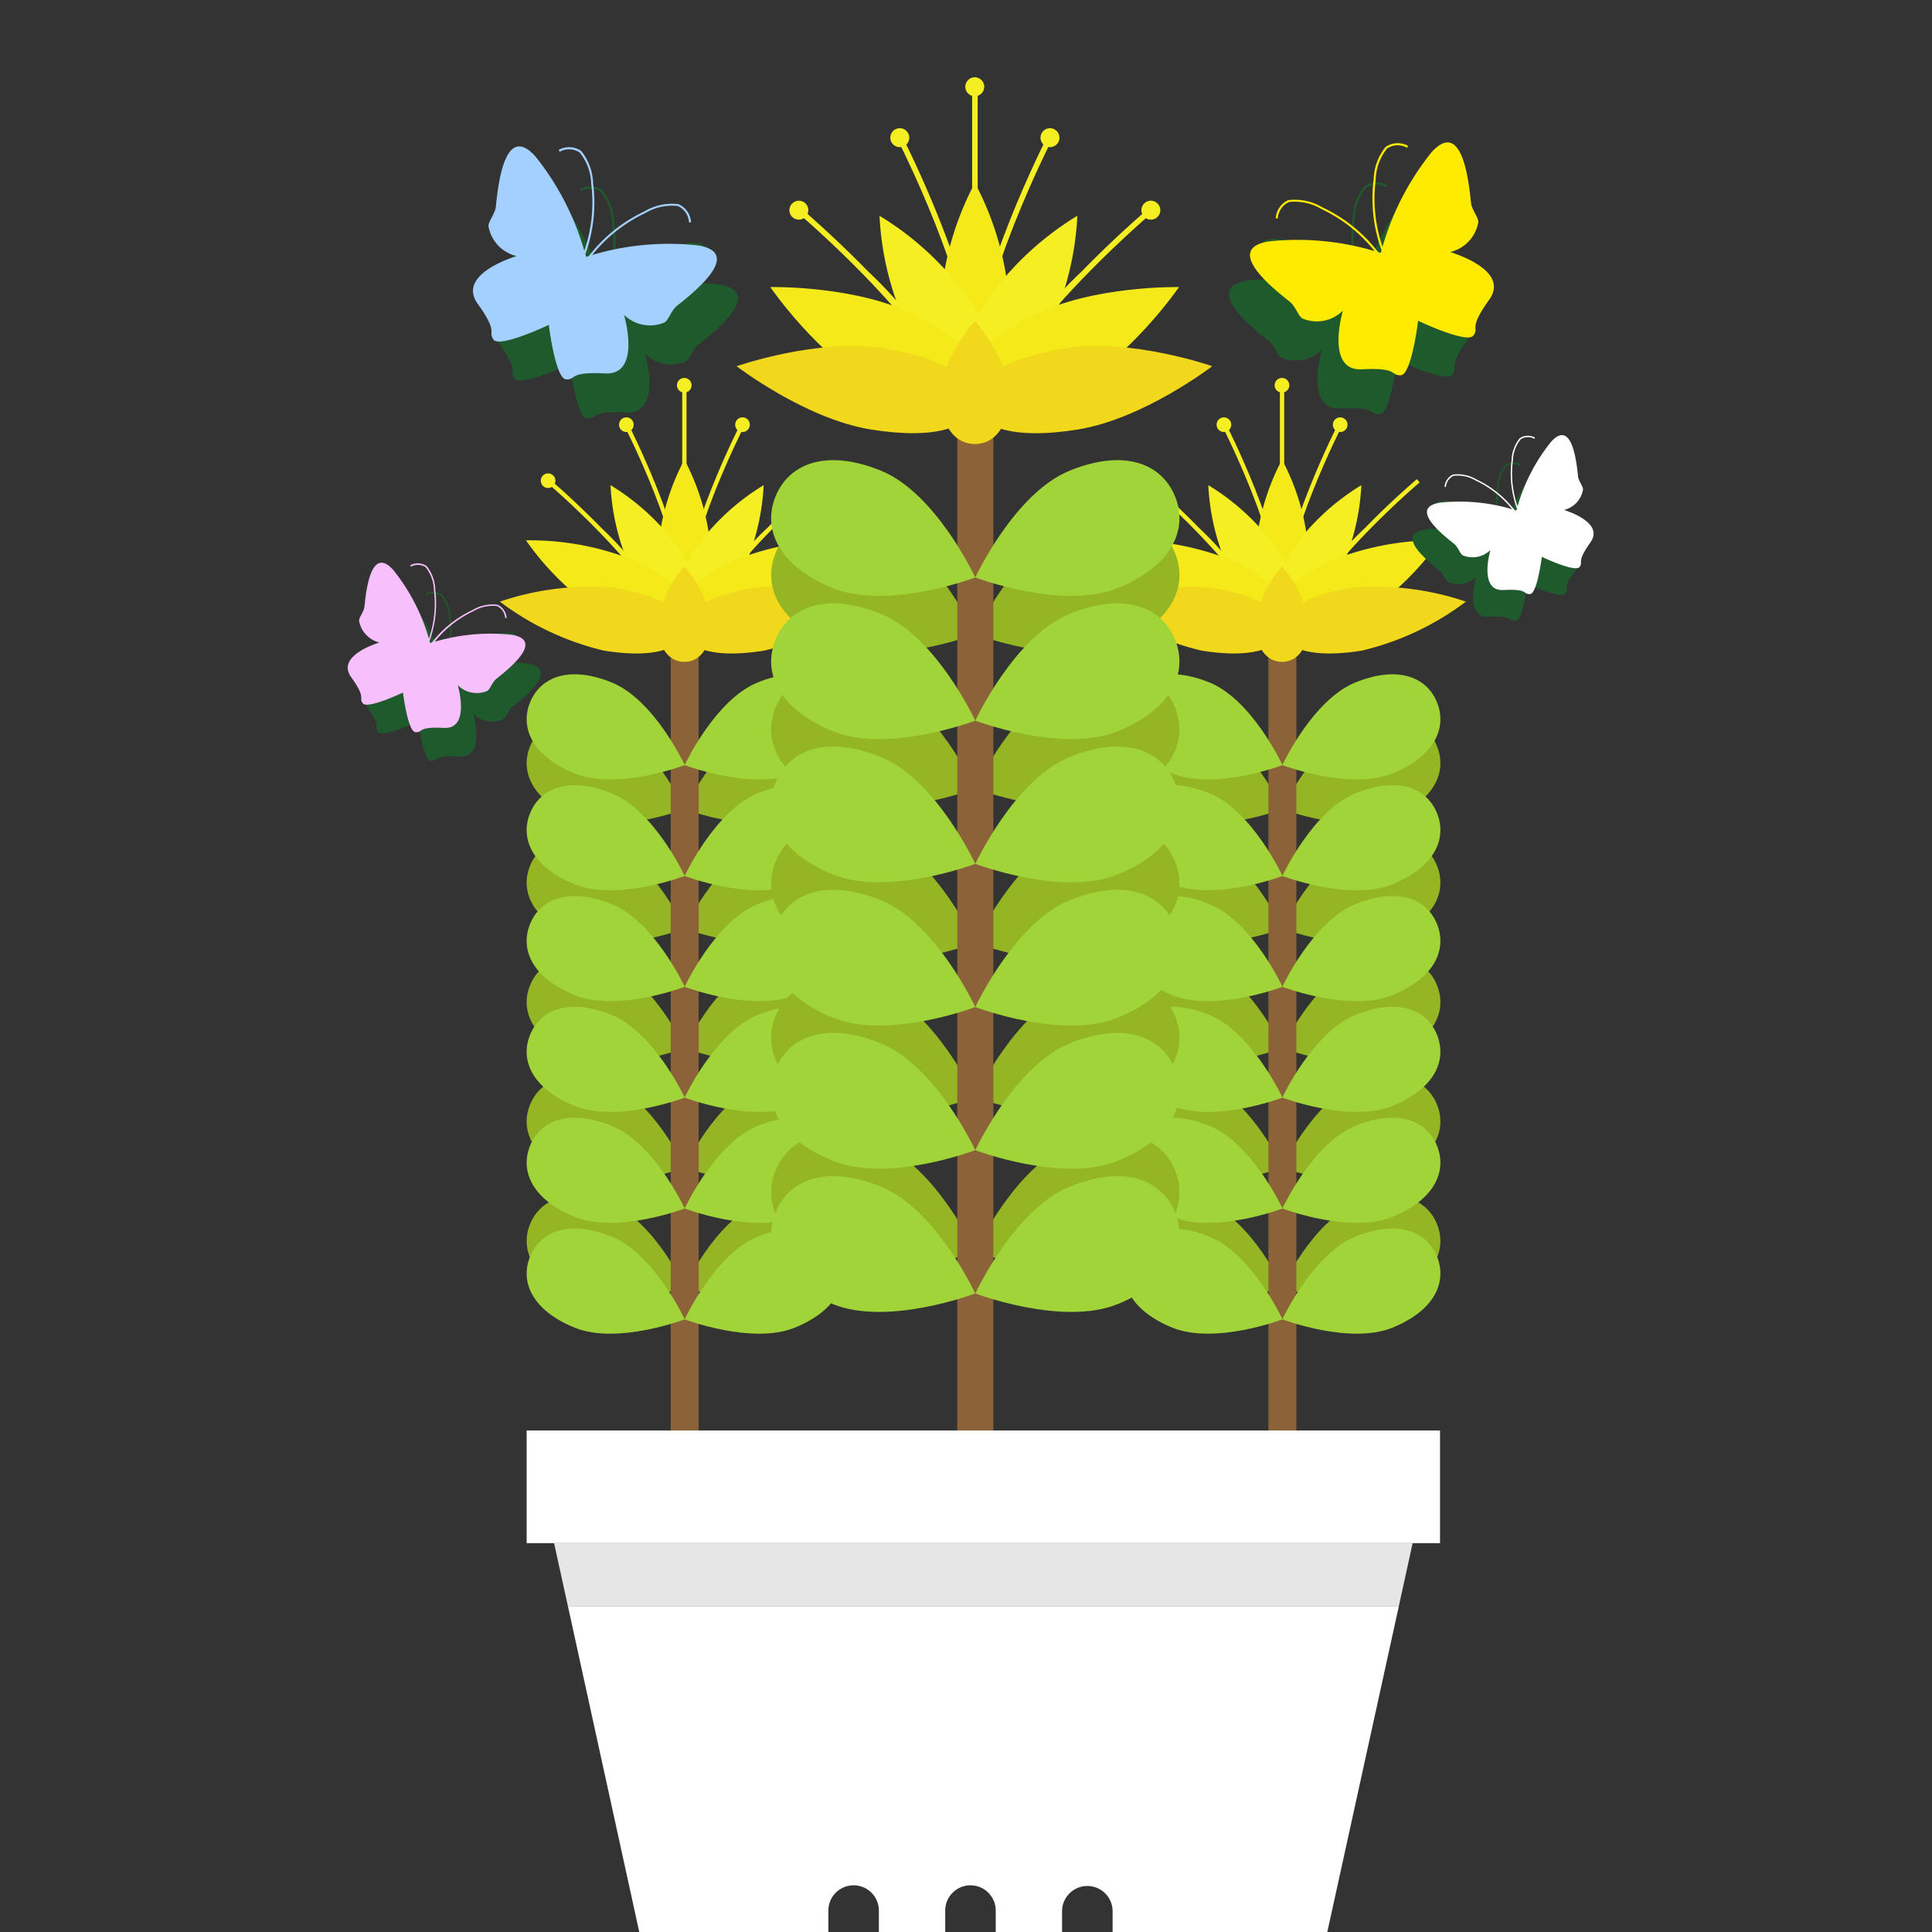 <svg xmlns="http://www.w3.org/2000/svg" width="100" height="100" viewBox="0 0 100 100">
    <rect x="0" y="0" width="100" height="100" fill="#333333" stroke="none"/>
    <defs>
        <clipPath id="q3kjk9dr9a">
            <path data-name="사각형 2687" style="fill:none" d="M0 0h64.487v96H0z"/>
        </clipPath>
    </defs>
    <g data-name="그룹 2522">
        <path data-name="사각형 2600" style="fill:none" d="M0 0h100v100H0z"/>
        <g data-name="그룹 2414">
            <g data-name="그룹 2413" transform="translate(18 4)" style="clip-path:url(#q3kjk9dr9a)">
                <path data-name="패스 11627" d="M52.156 33.645c2.21-.9 3.7-.272 4.224 1.029s-.1 2.783-2.307 3.68-5.7-.431-5.7-.431 1.568-3.38 3.779-4.278" transform="translate(0 -.045)" style="fill:#94b524"/>
                <path data-name="패스 11628" d="M52.156 39.836c2.21-.9 3.7-.272 4.224 1.029s-.1 2.783-2.307 3.68-5.7-.431-5.7-.431 1.568-3.38 3.779-4.278" transform="translate(0 -.054)" style="fill:#94b524"/>
                <path data-name="패스 11629" d="M52.156 46.028c2.21-.9 3.7-.272 4.224 1.029s-.1 2.783-2.307 3.68-5.7-.431-5.7-.431 1.568-3.38 3.779-4.278" transform="translate(0 -.062)" style="fill:#94b524"/>
                <path data-name="패스 11630" d="M52.156 52.219c2.21-.9 3.7-.272 4.224 1.029s-.1 2.783-2.307 3.68-5.7-.431-5.7-.431 1.568-3.38 3.779-4.278" transform="translate(0 -.071)" style="fill:#94b524"/>
                <path data-name="패스 11631" d="M52.156 58.411c2.21-.9 3.7-.272 4.224 1.029s-.1 2.783-2.307 3.68-5.7-.431-5.7-.431 1.568-3.38 3.779-4.278" transform="translate(0 -.079)" style="fill:#94b524"/>
                <path data-name="패스 11632" d="M44.6 33.645c-2.21-.9-3.695-.272-4.224 1.029s.1 2.783 2.307 3.68 5.7-.431 5.7-.431-1.568-3.38-3.779-4.278" transform="translate(0 -.045)" style="fill:#94b524"/>
                <path data-name="패스 11633" d="M44.6 39.836c-2.21-.9-3.695-.272-4.224 1.029s.1 2.783 2.307 3.68 5.7-.431 5.7-.431-1.568-3.38-3.779-4.278" transform="translate(0 -.054)" style="fill:#94b524"/>
                <path data-name="패스 11634" d="M44.6 46.028c-2.21-.9-3.695-.272-4.224 1.029s.1 2.783 2.307 3.68 5.7-.431 5.7-.431-1.568-3.38-3.779-4.278" transform="translate(0 -.062)" style="fill:#94b524"/>
                <path data-name="패스 11635" d="M44.6 52.219c-2.21-.9-3.695-.272-4.224 1.029s.1 2.783 2.307 3.68 5.7-.431 5.7-.431-1.568-3.38-3.779-4.278" transform="translate(0 -.071)" style="fill:#94b524"/>
                <path data-name="패스 11636" d="M44.6 58.411c-2.21-.9-3.695-.272-4.224 1.029s.1 2.783 2.307 3.68 5.7-.431 5.7-.431-1.568-3.38-3.779-4.278" transform="translate(0 -.079)" style="fill:#94b524"/>
                <path data-name="패스 11637" d="M48.472 27.294h-.222c0-3.385-2.967-9.179-3-9.238l.2-.1c.03.058 3.021 5.9 3.021 9.339" transform="translate(0 -.024)" style="fill:#f4ee22"/>
                <path data-name="패스 11638" d="M45.729 18.005a.379.379 0 1 1-.38-.378.379.379 0 0 1 .38.378z" transform="translate(0 -.024)" style="fill:#f4ee22"/>
                <path data-name="패스 11639" d="M47.55 28.382c-1.3-3.127-6.265-7.342-6.315-7.384l.144-.17c.013.01 1.275 1.08 2.683 2.525a17.617 17.617 0 0 1 3.693 4.947z" transform="translate(0 -.028)" style="fill:#f4ee22"/>
                <path data-name="패스 11640" d="M41.658 20.767a.378.378 0 0 1-.7.286.376.376 0 0 1 .2-.492.381.381 0 0 1 .5.206" transform="translate(0 -.028)" style="fill:#f4ee22"/>
                <path data-name="패스 11641" d="m49.168 28.382-.207-.085a17.555 17.555 0 0 1 3.693-4.944 42.787 42.787 0 0 1 2.683-2.525l.144.17c-.052.042-5.015 4.257-6.315 7.384" transform="translate(0 -.028)" style="fill:#f4ee22"/>
                <path data-name="패스 11642" d="M48.47 27.294h-.222c0-3.439 2.991-9.281 3.021-9.339l.2.1c-.03.058-3 5.852-3 9.237" transform="translate(0 -.024)" style="fill:#f4ee22"/>
                <path data-name="패스 11643" d="M50.989 18.005a.379.379 0 1 0 .38-.378.379.379 0 0 0-.38.378z" transform="translate(0 -.024)" style="fill:#f4ee22"/>
                <path data-name="패스 11644" d="M47.976 15.961a.379.379 0 1 0 .38-.378.379.379 0 0 0-.38.378z" transform="translate(0 -.021)" style="fill:#f4ee22"/>
                <path data-name="사각형 2680" transform="translate(48.248 15.791)" style="fill:#f4ee22" d="M0 0h.222v8.012H0z"/>
                <path data-name="사각형 2681" transform="translate(47.654 29.362)" style="fill:#8c6239" d="M0 0h1.445v40.68H0z"/>
                <path data-name="패스 11645" d="M44.6 31.366c-2.21-.9-3.695-.272-4.224 1.029s.1 2.783 2.307 3.68 5.7-.431 5.7-.431-1.568-3.38-3.779-4.278" transform="translate(0 -.042)" style="fill:#a1d438"/>
                <path data-name="패스 11646" d="M44.6 37.112c-2.21-.9-3.695-.272-4.224 1.029s.1 2.783 2.307 3.68 5.7-.431 5.7-.431-1.568-3.38-3.779-4.278" transform="translate(0 -.05)" style="fill:#a1d438"/>
                <path data-name="패스 11647" d="M44.6 42.857c-2.21-.9-3.695-.272-4.224 1.029s.1 2.783 2.307 3.68 5.7-.431 5.7-.431-1.568-3.38-3.779-4.278" transform="translate(0 -.058)" style="fill:#a1d438"/>
                <path data-name="패스 11648" d="M44.6 48.6c-2.21-.9-3.695-.272-4.224 1.029s.1 2.783 2.307 3.68 5.7-.431 5.7-.431S46.808 49.5 44.6 48.6" transform="translate(0 -.066)" style="fill:#a1d438"/>
                <path data-name="패스 11649" d="M44.6 54.348c-2.21-.9-3.695-.272-4.224 1.029s.1 2.783 2.307 3.68 5.7-.431 5.7-.431-1.568-3.38-3.779-4.278" transform="translate(0 -.074)" style="fill:#a1d438"/>
                <path data-name="패스 11650" d="M44.6 60.093c-2.21-.9-3.695-.272-4.224 1.029s.1 2.783 2.307 3.68 5.7-.431 5.7-.431-1.568-3.38-3.779-4.278" transform="translate(0 -.082)" style="fill:#a1d438"/>
                <path data-name="패스 11651" d="M52.156 31.366c2.21-.9 3.7-.272 4.224 1.029s-.1 2.783-2.307 3.68-5.7-.431-5.7-.431 1.568-3.38 3.779-4.278" transform="translate(0 -.042)" style="fill:#a1d438"/>
                <path data-name="패스 11652" d="M52.156 37.112c2.21-.9 3.7-.272 4.224 1.029s-.1 2.783-2.307 3.68-5.7-.431-5.7-.431 1.568-3.38 3.779-4.278" transform="translate(0 -.05)" style="fill:#a1d438"/>
                <path data-name="패스 11653" d="M52.156 42.857c2.21-.9 3.7-.272 4.224 1.029s-.1 2.783-2.307 3.68-5.7-.431-5.7-.431 1.568-3.38 3.779-4.278" transform="translate(0 -.058)" style="fill:#a1d438"/>
                <path data-name="패스 11654" d="M52.156 48.6c2.21-.9 3.7-.272 4.224 1.029s-.1 2.783-2.307 3.68-5.7-.431-5.7-.431 1.568-3.38 3.779-4.278" transform="translate(0 -.066)" style="fill:#a1d438"/>
                <path data-name="패스 11655" d="M52.156 54.348c2.21-.9 3.7-.272 4.224 1.029s-.1 2.783-2.307 3.68-5.7-.431-5.7-.431 1.568-3.38 3.779-4.278" transform="translate(0 -.074)" style="fill:#a1d438"/>
                <path data-name="패스 11656" d="M52.156 60.093c2.21-.9 3.7-.272 4.224 1.029s-.1 2.783-2.307 3.68-5.7-.431-5.7-.431 1.568-3.38 3.779-4.278" transform="translate(0 -.082)" style="fill:#a1d438"/>
                <path data-name="패스 11657" d="M49.731 24.566c0 2.214-.614 3.272-1.371 3.272s-1.372-1.059-1.372-3.272a12.01 12.01 0 0 1 1.37-4.746 12 12 0 0 1 1.371 4.746" transform="translate(0 -.027)" style="fill:#f4e919"/>
                <path data-name="패스 11658" d="M48.149 24.517c1.135 1.9 1.149 3.126.5 3.512s-1.72-.207-2.855-2.11a12 12 0 0 1-1.253-4.778 12.015 12.015 0 0 1 3.61 3.377" transform="translate(0 -.029)" style="fill:#f4ee22"/>
                <path data-name="패스 11659" d="M48.856 24.517c-1.135 1.9-1.149 3.126-.5 3.512s1.72-.207 2.855-2.11a12 12 0 0 0 1.253-4.778 12.015 12.015 0 0 0-3.61 3.377" transform="translate(0 -.029)" style="fill:#f4ee22"/>
                <path data-name="패스 11660" d="M50.7 25.141c-2.372 1.215-3.168 2.453-2.752 3.26s1.886.884 4.258-.332A14.454 14.454 0 0 0 56.535 24a14.481 14.481 0 0 0-5.837 1.14" transform="translate(0 -.033)" style="fill:#f4e919"/>
                <path data-name="패스 11661" d="M46 25.141c2.372 1.215 3.168 2.453 2.752 3.26s-1.886.884-4.258-.332A14.454 14.454 0 0 1 40.16 24 14.481 14.481 0 0 1 46 25.138" transform="translate(0 -.033)" style="fill:#f4e919"/>
                <path data-name="패스 11662" d="M51.97 26.458c-2.632.424-3.772 1.354-3.626 2.253s1.52 1.423 4.152 1a14.474 14.474 0 0 0 5.379-2.535 14.473 14.473 0 0 0-5.906-.717" transform="translate(0 -.036)" style="fill:#f2d81c"/>
                <path data-name="패스 11663" d="M44.716 26.458c2.632.424 3.772 1.354 3.626 2.253s-1.52 1.423-4.152 1a14.474 14.474 0 0 1-5.379-2.535 14.473 14.473 0 0 1 5.906-.717" transform="translate(0 -.036)" style="fill:#f2d81c"/>
                <path data-name="패스 11664" d="M49.731 28.276c0 1.363-.614 2.014-1.371 2.014s-1.372-.651-1.372-2.014a5.633 5.633 0 0 1 1.37-2.922 5.632 5.632 0 0 1 1.371 2.922" transform="translate(0 -.034)" style="fill:#f2d81c"/>
                <path data-name="패스 11665" d="M21.219 33.645c2.21-.9 3.695-.272 4.225 1.029s-.1 2.783-2.308 3.68-5.7-.431-5.7-.431 1.569-3.38 3.78-4.278" transform="translate(0 -.045)" style="fill:#94b524"/>
                <path data-name="패스 11666" d="M21.219 39.836c2.21-.9 3.695-.272 4.225 1.029s-.1 2.783-2.308 3.68-5.7-.431-5.7-.431 1.569-3.38 3.78-4.278" transform="translate(0 -.054)" style="fill:#94b524"/>
                <path data-name="패스 11667" d="M21.219 46.028c2.21-.9 3.695-.272 4.225 1.029s-.1 2.783-2.308 3.68-5.7-.431-5.7-.431 1.569-3.38 3.78-4.278" transform="translate(0 -.062)" style="fill:#94b524"/>
                <path data-name="패스 11668" d="M21.219 52.219c2.21-.9 3.695-.272 4.225 1.029s-.1 2.783-2.308 3.68-5.7-.431-5.7-.431 1.569-3.38 3.78-4.278" transform="translate(0 -.071)" style="fill:#94b524"/>
                <path data-name="패스 11669" d="M21.219 58.411c2.21-.9 3.695-.272 4.225 1.029s-.1 2.783-2.308 3.68-5.7-.431-5.7-.431 1.569-3.38 3.78-4.278" transform="translate(0 -.079)" style="fill:#94b524"/>
                <path data-name="패스 11670" d="M13.66 33.645c-2.21-.9-3.695-.272-4.224 1.029s.1 2.783 2.307 3.68 5.7-.431 5.7-.431-1.568-3.38-3.779-4.278" transform="translate(0 -.045)" style="fill:#94b524"/>
                <path data-name="패스 11671" d="M13.66 39.836c-2.21-.9-3.695-.272-4.224 1.029s.1 2.783 2.307 3.68 5.7-.431 5.7-.431-1.568-3.38-3.779-4.278" transform="translate(0 -.054)" style="fill:#94b524"/>
                <path data-name="패스 11672" d="M13.66 46.028c-2.21-.9-3.695-.272-4.224 1.029s.1 2.783 2.307 3.68 5.7-.431 5.7-.431-1.568-3.38-3.779-4.278" transform="translate(0 -.062)" style="fill:#94b524"/>
                <path data-name="패스 11673" d="M13.66 52.219c-2.21-.9-3.695-.272-4.224 1.029s.1 2.783 2.307 3.68 5.7-.431 5.7-.431-1.568-3.38-3.779-4.278" transform="translate(0 -.071)" style="fill:#94b524"/>
                <path data-name="패스 11674" d="M13.66 58.411c-2.21-.9-3.695-.272-4.224 1.029s.1 2.783 2.307 3.68 5.7-.431 5.7-.431-1.568-3.38-3.779-4.278" transform="translate(0 -.079)" style="fill:#94b524"/>
                <path data-name="패스 11675" d="M17.534 27.294h-.223c0-3.385-2.966-9.179-3-9.238l.2-.1c.031.058 3.021 5.9 3.021 9.339" transform="translate(0 -.024)" style="fill:#f4ee22"/>
                <path data-name="패스 11676" d="M14.8 18.005a.379.379 0 1 1-.38-.378.379.379 0 0 1 .379.378" transform="translate(0 -.024)" style="fill:#f4ee22"/>
                <path data-name="패스 11677" d="M16.614 28.382c-1.3-3.127-6.265-7.342-6.314-7.382l.144-.17c.013.01 1.275 1.08 2.683 2.525a17.617 17.617 0 0 1 3.692 4.945z" transform="translate(0 -.028)" style="fill:#f4ee22"/>
                <path data-name="패스 11678" d="M10.72 20.767a.378.378 0 1 1-.495-.207.378.378 0 0 1 .495.207" transform="translate(0 -.028)" style="fill:#f4ee22"/>
                <path data-name="패스 11679" d="m18.231 28.382-.207-.085a17.555 17.555 0 0 1 3.693-4.944 42.787 42.787 0 0 1 2.683-2.525l.144.17c-.052.042-5.015 4.257-6.315 7.384" transform="translate(0 -.028)" style="fill:#f4ee22"/>
                <path data-name="패스 11680" d="M17.534 27.294h-.223c0-3.439 2.992-9.281 3.022-9.339l.2.1c-.03.058-3 5.852-3 9.237" transform="translate(0 -.024)" style="fill:#f4ee22"/>
                <path data-name="패스 11681" d="M20.053 18.005a.379.379 0 1 0 .38-.378.379.379 0 0 0-.379.378" transform="translate(0 -.024)" style="fill:#f4ee22"/>
                <path data-name="패스 11682" d="M17.039 15.961a.379.379 0 1 0 .38-.378.379.379 0 0 0-.379.378" transform="translate(0 -.021)" style="fill:#f4ee22"/>
                <path data-name="사각형 2682" transform="translate(17.312 15.791)" style="fill:#f4ee22" d="M0 0h.222v8.012H0z"/>
                <path data-name="사각형 2683" transform="translate(16.717 29.362)" style="fill:#8c6239" d="M0 0h1.445v40.68H0z"/>
                <path data-name="패스 11683" d="M13.66 31.366c-2.21-.9-3.695-.272-4.224 1.029s.1 2.783 2.307 3.68 5.7-.431 5.7-.431-1.568-3.38-3.779-4.278" transform="translate(0 -.042)" style="fill:#a1d438"/>
                <path data-name="패스 11684" d="M13.66 37.112c-2.21-.9-3.695-.272-4.224 1.029s.1 2.783 2.307 3.68 5.7-.431 5.7-.431-1.568-3.38-3.779-4.278" transform="translate(0 -.05)" style="fill:#a1d438"/>
                <path data-name="패스 11685" d="M13.66 42.857c-2.21-.9-3.695-.272-4.224 1.029s.1 2.783 2.307 3.68 5.7-.431 5.7-.431-1.568-3.38-3.779-4.278" transform="translate(0 -.058)" style="fill:#a1d438"/>
                <path data-name="패스 11686" d="M13.66 48.6c-2.21-.9-3.695-.272-4.224 1.029s.1 2.783 2.307 3.68 5.7-.431 5.7-.431S15.871 49.5 13.66 48.6" transform="translate(0 -.066)" style="fill:#a1d438"/>
                <path data-name="패스 11687" d="M13.66 54.348c-2.21-.9-3.695-.272-4.224 1.029s.1 2.783 2.307 3.68 5.7-.431 5.7-.431-1.568-3.38-3.779-4.278" transform="translate(0 -.074)" style="fill:#a1d438"/>
                <path data-name="패스 11688" d="M13.66 60.093c-2.21-.9-3.695-.272-4.224 1.029s.1 2.783 2.307 3.68 5.7-.431 5.7-.431-1.568-3.38-3.779-4.278" transform="translate(0 -.082)" style="fill:#a1d438"/>
                <path data-name="패스 11689" d="M21.219 31.366c2.21-.9 3.695-.272 4.225 1.029s-.1 2.783-2.308 3.68-5.7-.431-5.7-.431 1.569-3.38 3.78-4.278" transform="translate(0 -.042)" style="fill:#a1d438"/>
                <path data-name="패스 11690" d="M21.219 37.112c2.21-.9 3.695-.272 4.225 1.029s-.1 2.783-2.308 3.68-5.7-.431-5.7-.431 1.569-3.38 3.78-4.278" transform="translate(0 -.05)" style="fill:#a1d438"/>
                <path data-name="패스 11691" d="M21.219 42.857c2.21-.9 3.695-.272 4.225 1.029s-.1 2.783-2.308 3.68-5.7-.431-5.7-.431 1.569-3.38 3.78-4.278" transform="translate(0 -.058)" style="fill:#a1d438"/>
                <path data-name="패스 11692" d="M21.219 48.6c2.21-.9 3.695-.272 4.225 1.029s-.1 2.783-2.308 3.68-5.7-.431-5.7-.431 1.569-3.38 3.78-4.278" transform="translate(0 -.066)" style="fill:#a1d438"/>
                <path data-name="패스 11693" d="M21.219 54.348c2.21-.9 3.695-.272 4.225 1.029s-.1 2.783-2.308 3.68-5.7-.431-5.7-.431 1.569-3.38 3.78-4.278" transform="translate(0 -.074)" style="fill:#a1d438"/>
                <path data-name="패스 11694" d="M21.219 60.093c2.21-.9 3.695-.272 4.225 1.029s-.1 2.783-2.308 3.68-5.7-.431-5.7-.431 1.569-3.38 3.78-4.278" transform="translate(0 -.082)" style="fill:#a1d438"/>
                <path data-name="패스 11695" d="M18.794 24.566c0 2.214-.614 3.272-1.371 3.272s-1.372-1.059-1.372-3.272a12 12 0 0 1 1.372-4.746 12 12 0 0 1 1.371 4.746" transform="translate(0 -.027)" style="fill:#f4e919"/>
                <path data-name="패스 11696" d="M17.212 24.517c1.135 1.9 1.149 3.126.5 3.512s-1.72-.207-2.855-2.11a12 12 0 0 1-1.257-4.778 12.015 12.015 0 0 1 3.61 3.377" transform="translate(0 -.029)" style="fill:#f4ee22"/>
                <path data-name="패스 11697" d="M17.919 24.517c-1.135 1.9-1.149 3.126-.5 3.512s1.72-.207 2.855-2.11a12 12 0 0 0 1.253-4.778 12.015 12.015 0 0 0-3.61 3.377" transform="translate(0 -.029)" style="fill:#f4ee22"/>
                <path data-name="패스 11698" d="M19.761 25.141c-2.372 1.215-3.168 2.453-2.752 3.26s1.886.884 4.258-.332A14.454 14.454 0 0 0 25.6 24a14.481 14.481 0 0 0-5.837 1.14" transform="translate(0 -.033)" style="fill:#f4e919"/>
                <path data-name="패스 11699" d="M15.061 25.141c2.372 1.215 3.168 2.453 2.752 3.26s-1.886.884-4.258-.332A14.454 14.454 0 0 1 9.224 24a14.481 14.481 0 0 1 5.837 1.14" transform="translate(0 -.033)" style="fill:#f4e919"/>
                <path data-name="패스 11700" d="M21.033 26.458c-2.632.424-3.772 1.354-3.626 2.253s1.52 1.423 4.152 1a14.474 14.474 0 0 0 5.379-2.535 14.473 14.473 0 0 0-5.906-.717" transform="translate(0 -.036)" style="fill:#f2d81c"/>
                <path data-name="패스 11701" d="M13.781 26.458c2.632.424 3.771 1.354 3.625 2.253s-1.519 1.423-4.151 1a14.482 14.482 0 0 1-5.38-2.535 14.469 14.469 0 0 1 5.906-.717" transform="translate(0 -.036)" style="fill:#f2d81c"/>
                <path data-name="패스 11702" d="M18.794 28.276c0 1.363-.614 2.014-1.371 2.014s-1.372-.651-1.372-2.014a5.63 5.63 0 0 1 1.372-2.922 5.632 5.632 0 0 1 1.371 2.922" transform="translate(0 -.034)" style="fill:#f2d81c"/>
                <path data-name="패스 11703" d="M37.362 23.331c2.855-1.158 4.773-.352 5.457 1.329s-.126 3.6-2.981 4.754-7.356-.557-7.356-.557 2.026-4.367 4.882-5.525" transform="translate(0 -.031)" style="fill:#94b524"/>
                <path data-name="패스 11704" d="M37.362 31.33c2.855-1.158 4.773-.352 5.457 1.329s-.126 3.6-2.981 4.754-7.356-.557-7.356-.557 2.026-4.367 4.882-5.525" transform="translate(0 -.042)" style="fill:#94b524"/>
                <path data-name="패스 11705" d="M37.362 39.328c2.855-1.158 4.773-.352 5.457 1.329s-.126 3.6-2.981 4.754-7.356-.557-7.356-.557 2.026-4.367 4.882-5.525" transform="translate(0 -.053)" style="fill:#94b524"/>
                <path data-name="패스 11706" d="M37.362 47.326c2.855-1.158 4.773-.352 5.457 1.329s-.126 3.6-2.981 4.754-7.356-.557-7.356-.557 2.026-4.367 4.882-5.525" transform="translate(0 -.064)" style="fill:#94b524"/>
                <path data-name="패스 11707" d="M37.362 55.324c2.855-1.158 4.773-.352 5.457 1.329s-.126 3.6-2.981 4.754-7.356-.557-7.356-.557 2.026-4.367 4.882-5.525" transform="translate(0 -.075)" style="fill:#94b524"/>
                <path data-name="패스 11708" d="M27.6 23.331c-2.855-1.158-4.773-.352-5.457 1.329s.126 3.6 2.981 4.754 7.356-.557 7.356-.557-2.026-4.367-4.882-5.525" transform="translate(0 -.031)" style="fill:#94b524"/>
                <path data-name="패스 11709" d="M27.6 31.33c-2.855-1.158-4.773-.352-5.457 1.329s.126 3.6 2.981 4.754 7.356-.557 7.356-.557-2.026-4.366-4.88-5.525" transform="translate(0 -.042)" style="fill:#94b524"/>
                <path data-name="패스 11710" d="M27.6 39.328c-2.855-1.158-4.773-.352-5.457 1.329s.126 3.6 2.981 4.754 7.356-.557 7.356-.557-2.026-4.367-4.882-5.525" transform="translate(0 -.053)" style="fill:#94b524"/>
                <path data-name="패스 11711" d="M27.6 47.326c-2.855-1.158-4.773-.352-5.457 1.329s.126 3.6 2.981 4.754 7.356-.557 7.356-.557-2.026-4.367-4.882-5.525" transform="translate(0 -.064)" style="fill:#94b524"/>
                <path data-name="패스 11712" d="M27.6 55.324c-2.855-1.158-4.773-.352-5.457 1.329s.126 3.6 2.981 4.754 7.356-.557 7.356-.557-2.026-4.367-4.882-5.525" transform="translate(0 -.075)" style="fill:#94b524"/>
                <path data-name="패스 11713" d="M32.6 15.129h-.287c0-4.373-3.834-11.859-3.871-11.934l.255-.131c.039.075 3.9 7.623 3.9 12.064" transform="translate(0 -.004)" style="fill:#f4ee22"/>
                <path data-name="패스 11714" d="M29.063 3.129a.49.49 0 1 1-.49-.489.49.49 0 0 1 .49.489" transform="translate(0 -.003)" style="fill:#f4ee22"/>
                <path data-name="패스 11715" d="M31.414 16.534c-1.678-4.039-8.091-9.485-8.156-9.539l.186-.219c.016.013 1.647 1.4 3.466 3.26a22.734 22.734 0 0 1 4.771 6.385z" transform="translate(0 -.009)" style="fill:#f4ee22"/>
                <path data-name="패스 11716" d="M23.8 6.7a.489.489 0 1 1-.64-.264.488.488 0 0 1 .64.264" transform="translate(0 -.008)" style="fill:#f4ee22"/>
                <path data-name="패스 11717" d="m33.505 16.534-.265-.11a22.734 22.734 0 0 1 4.77-6.386 54.172 54.172 0 0 1 3.467-3.26l.185.22c-.064.054-6.475 5.5-8.156 9.538" transform="translate(0 -.009)" style="fill:#f4ee22"/>
                <path data-name="패스 11718" d="M41.117 6.7a.489.489 0 1 0 .64-.264.488.488 0 0 0-.64.264" transform="translate(0 -.008)" style="fill:#f4ee22"/>
                <path data-name="패스 11719" d="M32.6 15.129h-.287c0-4.442 3.864-11.988 3.9-12.064l.255.131c-.038.075-3.871 7.561-3.871 11.934" transform="translate(0 -.004)" style="fill:#f4ee22"/>
                <path data-name="패스 11720" d="M35.857 3.129a.49.49 0 1 0 .49-.489.49.49 0 0 0-.49.489" transform="translate(0 -.003)" style="fill:#f4ee22"/>
                <path data-name="패스 11721" d="M31.965.489a.49.49 0 1 0 .49-.489.49.49 0 0 0-.49.489" style="fill:#f4ee22"/>
                <path data-name="사각형 2684" transform="translate(32.317 .297)" style="fill:#f4ee22" d="M0 0h.287v10.349H0z"/>
                <path data-name="사각형 2685" transform="translate(31.549 17.826)" style="fill:#8c6239" d="M0 0h1.867v52.215H0z"/>
                <path data-name="패스 11722" d="M27.6 20.389c-2.855-1.158-4.773-.352-5.457 1.329s.126 3.6 2.981 4.754 7.356-.557 7.356-.557-2.026-4.366-4.88-5.525" transform="translate(0 -.027)" style="fill:#a1d438"/>
                <path data-name="패스 11723" d="M27.6 27.81c-2.855-1.158-4.773-.352-5.457 1.329s.126 3.6 2.981 4.754 7.356-.557 7.356-.557-2.026-4.366-4.88-5.525" transform="translate(0 -.037)" style="fill:#a1d438"/>
                <path data-name="패스 11724" d="M27.6 35.232c-2.855-1.158-4.773-.352-5.457 1.329s.126 3.6 2.981 4.754 7.356-.557 7.356-.557-2.026-4.367-4.882-5.525" transform="translate(0 -.047)" style="fill:#a1d438"/>
                <path data-name="패스 11725" d="M27.6 42.656c-2.855-1.158-4.773-.352-5.457 1.329s.126 3.6 2.981 4.754 7.356-.557 7.356-.557-2.025-4.369-4.88-5.526" transform="translate(0 -.057)" style="fill:#a1d438"/>
                <path data-name="패스 11726" d="M27.6 50.075c-2.855-1.158-4.773-.352-5.457 1.329s.126 3.6 2.981 4.754 7.356-.558 7.356-.558-2.026-4.367-4.882-5.525" transform="translate(0 -.068)" style="fill:#a1d438"/>
                <path data-name="패스 11727" d="M27.6 57.5c-2.855-1.158-4.773-.351-5.457 1.329s.126 3.6 2.981 4.754 7.356-.557 7.356-.557-2.026-4.371-4.88-5.526" transform="translate(0 -.078)" style="fill:#a1d438"/>
                <path data-name="패스 11728" d="M37.362 20.389c2.855-1.158 4.773-.352 5.457 1.329s-.126 3.6-2.981 4.754-7.356-.557-7.356-.557 2.026-4.367 4.882-5.525" transform="translate(0 -.027)" style="fill:#a1d438"/>
                <path data-name="패스 11729" d="M37.362 27.81c2.855-1.158 4.773-.352 5.457 1.329s-.126 3.6-2.981 4.754-7.356-.557-7.356-.557 2.026-4.367 4.882-5.525" transform="translate(0 -.037)" style="fill:#a1d438"/>
                <path data-name="패스 11730" d="M37.362 35.232c2.855-1.158 4.773-.352 5.457 1.329s-.126 3.6-2.981 4.754-7.356-.557-7.356-.557 2.026-4.367 4.882-5.525" transform="translate(0 -.047)" style="fill:#a1d438"/>
                <path data-name="패스 11731" d="M37.362 42.656c2.855-1.158 4.773-.352 5.457 1.329s-.126 3.6-2.981 4.754-7.356-.557-7.356-.557 2.027-4.369 4.88-5.526" transform="translate(0 -.057)" style="fill:#a1d438"/>
                <path data-name="패스 11732" d="M37.362 50.075c2.855-1.158 4.773-.352 5.457 1.329s-.126 3.6-2.981 4.754-7.356-.557-7.356-.557 2.026-4.367 4.882-5.525" transform="translate(0 -.068)" style="fill:#a1d438"/>
                <path data-name="패스 11733" d="M37.362 57.5c2.855-1.158 4.773-.351 5.457 1.329s-.126 3.6-2.981 4.754-7.356-.557-7.356-.557 2.026-4.367 4.882-5.525" transform="translate(0 -.078)" style="fill:#a1d438"/>
                <path data-name="패스 11734" d="M34.232 11.6c0 2.86-.793 4.227-1.772 4.227s-1.772-1.367-1.772-4.227a15.5 15.5 0 0 1 1.772-6.127 15.5 15.5 0 0 1 1.772 6.127" transform="translate(0 -.007)" style="fill:#f4e919"/>
                <path data-name="패스 11735" d="M32.188 11.54c1.466 2.458 1.484 4.035.643 4.537s-2.222-.269-3.688-2.726a15.512 15.512 0 0 1-1.62-6.173 15.505 15.505 0 0 1 4.662 4.362" transform="translate(0 -.009)" style="fill:#f4ee22"/>
                <path data-name="패스 11736" d="M33.1 11.54c-1.466 2.458-1.484 4.035-.643 4.537s2.222-.269 3.688-2.726a15.5 15.5 0 0 0 1.619-6.173A15.505 15.505 0 0 0 33.1 11.54" transform="translate(0 -.009)" style="fill:#f4ee22"/>
                <path data-name="패스 11737" d="M35.481 12.348c-3.064 1.571-4.093 3.169-3.554 4.214s2.434 1.142 5.5-.428 5.6-5.26 5.6-5.26-4.477-.1-7.54 1.475" transform="translate(0 -.015)" style="fill:#f4e919"/>
                <path data-name="패스 11738" d="M29.41 12.348c3.063 1.571 4.092 3.169 3.553 4.214s-2.434 1.142-5.5-.428-5.594-5.261-5.594-5.261 4.476-.1 7.541 1.474" transform="translate(0 -.015)" style="fill:#f4e919"/>
                <path data-name="패스 11739" d="M37.123 14.047c-3.4.548-4.872 1.751-4.685 2.91S34.4 18.8 37.8 18.248s6.948-3.275 6.948-3.275-4.227-1.474-7.626-.926" transform="translate(0 -.019)" style="fill:#f2d81c"/>
                <path data-name="패스 11740" d="M27.754 14.047c3.4.548 4.872 1.751 4.685 2.91s-1.964 1.838-5.364 1.292-6.948-3.275-6.948-3.275 4.227-1.474 7.627-.926" transform="translate(0 -.019)" style="fill:#f2d81c"/>
                <path data-name="패스 11741" d="M34.232 16.4c0 1.759-.793 2.6-1.772 2.6s-1.772-.842-1.772-2.6 1.772-3.777 1.772-3.777 1.772 2.013 1.772 3.777" transform="translate(0 -.017)" style="fill:#f2d81c"/>
                <path data-name="사각형 2686" transform="translate(9.259 70.042)" style="fill:#fff" d="M0 0h47.276v5.831H0z"/>
                <path data-name="패스 11742" d="m10.679 75.976.72 3.284h43l.719-3.284z" transform="translate(0 -.104)" style="fill:#e6e6e6"/>
                <path data-name="패스 11743" d="M54.4 79.264h-43l3.688 16.844h9.788V95a1.307 1.307 0 0 1 2.614 0v1.112h3.435V95a1.307 1.307 0 0 1 2.614 0v1.112h3.434V95a1.308 1.308 0 0 1 2.615 0v1.115H50.7z" transform="translate(0 -.109)" style="fill:#fff"/>
                <path data-name="패스 11744" d="M55.962 11.084a1.921 1.921 0 0 0 1.461-1.534c.034-.241-.34-.636-.38-1.038-.162-1.7-.6-4.191-2.045-2.587a13.965 13.965 0 0 0-2.53 4.882 7.666 7.666 0 0 1-.353-3.466 2.688 2.688 0 0 1 .594-1.618 1 1 0 0 1 1.036-.032l.046-.1a1.107 1.107 0 0 0-1.147.044h-.007l-.006.006a2.793 2.793 0 0 0-.622 1.683 7.839 7.839 0 0 0 .407 3.659l-.039.141-.138-.043a7.861 7.861 0 0 0-2.875-2.31 2.785 2.785 0 0 0-1.755-.379h-.016a1.1 1.1 0 0 0-.653.941l.107.013a.991.991 0 0 1 .584-.854 2.693 2.693 0 0 1 1.683.368 7.7 7.7 0 0 1 2.74 2.162 13.961 13.961 0 0 0-5.482-.492c-2.133.357-.259 2.066 1.088 3.115.318.25.45.776.673.88a1.928 1.928 0 0 0 2.082-.409s-.933 3.139.989 3.034 1.46.338 2.012.306.893-2.819.893-2.819 2.538 1.211 2.861.763-.3-.3.822-1.859-2.031-2.463-2.031-2.463" transform="translate(0 -.007)" style="fill:#1f5a2c"/>
                <path data-name="패스 11745" d="M57.054 9.051a1.921 1.921 0 0 0 1.461-1.534c.034-.241-.34-.636-.38-1.038-.162-1.7-.6-4.191-2.045-2.587a13.965 13.965 0 0 0-2.53 4.882 7.666 7.666 0 0 1-.353-3.466 2.688 2.688 0 0 1 .593-1.622 1 1 0 0 1 1.036-.032l.046-.1a1.109 1.109 0 0 0-1.147.044h-.007l-.006.006a2.793 2.793 0 0 0-.622 1.689 7.839 7.839 0 0 0 .407 3.659c-.026.091-.038.141-.038.141l-.139-.043a7.861 7.861 0 0 0-2.875-2.31 2.785 2.785 0 0 0-1.755-.379h-.015a1.1 1.1 0 0 0-.653.941l.107.013a.991.991 0 0 1 .584-.854 2.693 2.693 0 0 1 1.683.368A7.7 7.7 0 0 1 53.147 9a13.961 13.961 0 0 0-5.482-.5c-2.133.357-.259 2.066 1.088 3.115.318.25.45.776.673.88a1.928 1.928 0 0 0 2.082-.409s-.933 3.139.989 3.034 1.46.338 2.012.306.893-2.819.893-2.819 2.538 1.211 2.861.763-.3-.3.822-1.859-2.031-2.461-2.031-2.461" transform="translate(0 -.004)" style="fill:#ffeb00"/>
                <path data-name="패스 11746" d="M62.188 23.813a1.311 1.311 0 0 0 1-1.048c.023-.165-.232-.434-.259-.709-.112-1.158-.411-2.863-1.4-1.768a9.533 9.533 0 0 0-1.729 3.336 5.244 5.244 0 0 1-.241-2.368 1.838 1.838 0 0 1 .406-1.105.681.681 0 0 1 .708-.021l.031-.066a.758.758 0 0 0-.784.029h-.005a1.907 1.907 0 0 0-.424 1.149 5.352 5.352 0 0 0 .278 2.5c-.018.062-.027.1-.027.1l-.094-.03a5.373 5.373 0 0 0-1.964-1.578 1.911 1.911 0 0 0-1.2-.26h-.011a.751.751 0 0 0-.445.643l.072.008a.679.679 0 0 1 .4-.583 1.833 1.833 0 0 1 1.149.253 5.258 5.258 0 0 1 1.872 1.476 9.552 9.552 0 0 0-3.745-.336c-1.457.243-.177 1.411.743 2.127.218.171.308.53.46.6a1.316 1.316 0 0 0 1.422-.28s-.637 2.144.676 2.072 1 .232 1.374.21.61-1.926.61-1.926 1.735.827 1.955.521-.205-.2.561-1.27-1.387-1.682-1.387-1.682" transform="translate(0 -.027)" style="fill:#1f5a2c"/>
                <path data-name="패스 11747" d="M62.935 22.424a1.311 1.311 0 0 0 1-1.048c.024-.165-.231-.434-.258-.709-.112-1.158-.411-2.863-1.4-1.768a9.5 9.5 0 0 0-1.728 3.335 5.231 5.231 0 0 1-.242-2.368 1.839 1.839 0 0 1 .407-1.105.679.679 0 0 1 .707-.021l.031-.066a.758.758 0 0 0-.784.029h-.005a1.9 1.9 0 0 0-.424 1.149 5.326 5.326 0 0 0 .278 2.5c-.019.062-.027.1-.027.1l-.1-.03a5.37 5.37 0 0 0-1.963-1.578 1.911 1.911 0 0 0-1.2-.26h-.012a.752.752 0 0 0-.445.643l.073.008a.678.678 0 0 1 .4-.583 1.834 1.834 0 0 1 1.15.253 5.246 5.246 0 0 1 1.871 1.476 9.544 9.544 0 0 0-3.744-.336c-1.458.243-.178 1.411.743 2.127.217.171.307.53.459.6a1.317 1.317 0 0 0 1.423-.28s-.638 2.144.675 2.072 1 .232 1.374.21.611-1.926.611-1.926 1.735.827 1.954.521-.2-.2.561-1.27-1.386-1.682-1.386-1.682" transform="translate(0 -.025)" style="fill:#fff"/>
                <path data-name="패스 11748" d="M9.84 11.294A1.923 1.923 0 0 1 8.377 9.76c-.032-.242.341-.636.382-1.039.162-1.7.6-4.19 2.045-2.586a13.965 13.965 0 0 1 2.53 4.882 7.666 7.666 0 0 0 .353-3.466 2.683 2.683 0 0 0-.593-1.618 1 1 0 0 0-1.036-.033l-.046-.1a1.107 1.107 0 0 1 1.147.043h.007l.006.006a2.8 2.8 0 0 1 .622 1.683 7.836 7.836 0 0 1-.407 3.659l.039.141.138-.043a7.868 7.868 0 0 1 2.873-2.308 2.785 2.785 0 0 1 1.755-.381h.015a1.1 1.1 0 0 1 .654.941l-.107.013a.991.991 0 0 0-.582-.855 2.69 2.69 0 0 0-1.684.368 7.688 7.688 0 0 0-2.739 2.162 13.961 13.961 0 0 1 5.482-.492c2.132.357.259 2.065-1.088 3.115-.319.25-.451.776-.673.88a1.927 1.927 0 0 1-2.082-.409s.933 3.139-.989 3.034-1.46.338-2.012.306-.893-2.819-.893-2.819-2.539 1.21-2.861.763.3-.3-.822-1.859 2.031-2.463 2.031-2.463" transform="translate(0 -.007)" style="fill:#1f5a2c"/>
                <path data-name="패스 11749" d="M8.748 9.26a1.923 1.923 0 0 1-1.463-1.534c-.032-.242.341-.636.382-1.039.162-1.7.6-4.19 2.045-2.586a13.965 13.965 0 0 1 2.53 4.882 7.666 7.666 0 0 0 .358-3.466 2.683 2.683 0 0 0-.6-1.622 1 1 0 0 0-1.036-.032l-.046-.1a1.107 1.107 0 0 1 1.147.043h.007l.006.006A2.8 2.8 0 0 1 12.7 5.5a7.836 7.836 0 0 1-.4 3.659l.039.141.138-.043a7.868 7.868 0 0 1 2.873-2.308 2.785 2.785 0 0 1 1.75-.379h.016a1.1 1.1 0 0 1 .654.941l-.107.013a.991.991 0 0 0-.582-.855 2.69 2.69 0 0 0-1.684.368A7.688 7.688 0 0 0 12.658 9.2a13.961 13.961 0 0 1 5.482-.492c2.132.357.259 2.065-1.088 3.115-.319.25-.451.776-.673.88A1.927 1.927 0 0 1 14.3 12.3s.933 3.139-.989 3.034-1.46.338-2.012.306-.893-2.819-.893-2.819-2.539 1.21-2.861.763.3-.3-.822-1.859 2.028-2.467 2.028-2.467" transform="translate(0 -.005)" style="fill:#a3d0ff"/>
                <path data-name="패스 11750" d="M2.448 30.773a1.4 1.4 0 0 1-1.065-1.117c-.024-.176.248-.462.278-.756.118-1.234.437-3.052 1.489-1.883a10.164 10.164 0 0 1 1.843 3.556 5.605 5.605 0 0 0 .257-2.525 1.962 1.962 0 0 0-.432-1.178.726.726 0 0 0-.754-.023l-.034-.072a.8.8 0 0 1 .835.032h.006a2.038 2.038 0 0 1 .452 1.225 5.7 5.7 0 0 1-.3 2.665l.028.1.1-.031a5.719 5.719 0 0 1 2.092-1.681 2.028 2.028 0 0 1 1.279-.277h.011a.8.8 0 0 1 .476.685l-.077.009a.724.724 0 0 0-.425-.622 1.954 1.954 0 0 0-1.226.269A5.6 5.6 0 0 0 5.3 30.732a10.185 10.185 0 0 1 3.993-.359c1.553.26.188 1.5-.793 2.269-.232.182-.328.565-.49.64a1.4 1.4 0 0 1-1.516-.3s.679 2.285-.72 2.209-1.074.249-1.474.226-.65-2.053-.65-2.053-1.849.882-2.083.556.217-.217-.6-1.354 1.483-1.794 1.483-1.794" transform="translate(0 -.036)" style="fill:#1f5a2c"/>
                <path data-name="패스 11751" d="M1.653 29.292a1.4 1.4 0 0 1-1.065-1.117c-.024-.176.248-.462.278-.756.118-1.234.437-3.052 1.489-1.883A10.164 10.164 0 0 1 4.2 29.092a5.605 5.605 0 0 0 .257-2.525 1.962 1.962 0 0 0-.432-1.178.726.726 0 0 0-.754-.023l-.034-.072a.8.8 0 0 1 .835.032h.006a2.038 2.038 0 0 1 .452 1.225 5.7 5.7 0 0 1-.3 2.665l.028.1.1-.031a5.719 5.719 0 0 1 2.099-1.675 2.028 2.028 0 0 1 1.279-.277h.011a.8.8 0 0 1 .476.685l-.077.009a.724.724 0 0 0-.425-.622 1.954 1.954 0 0 0-1.226.269A5.6 5.6 0 0 0 4.5 29.251a10.185 10.185 0 0 1 3.993-.359c1.553.26.188 1.5-.793 2.269-.232.182-.328.565-.49.64a1.4 1.4 0 0 1-1.516-.3s.679 2.285-.72 2.209-1.064.246-1.466.223-.65-2.053-.65-2.053-1.849.882-2.083.556.217-.217-.6-1.354 1.479-1.794 1.479-1.794" transform="translate(0 -.034)" style="fill:#f6c0fc"/>
            </g>
        </g>
    </g>
</svg>
